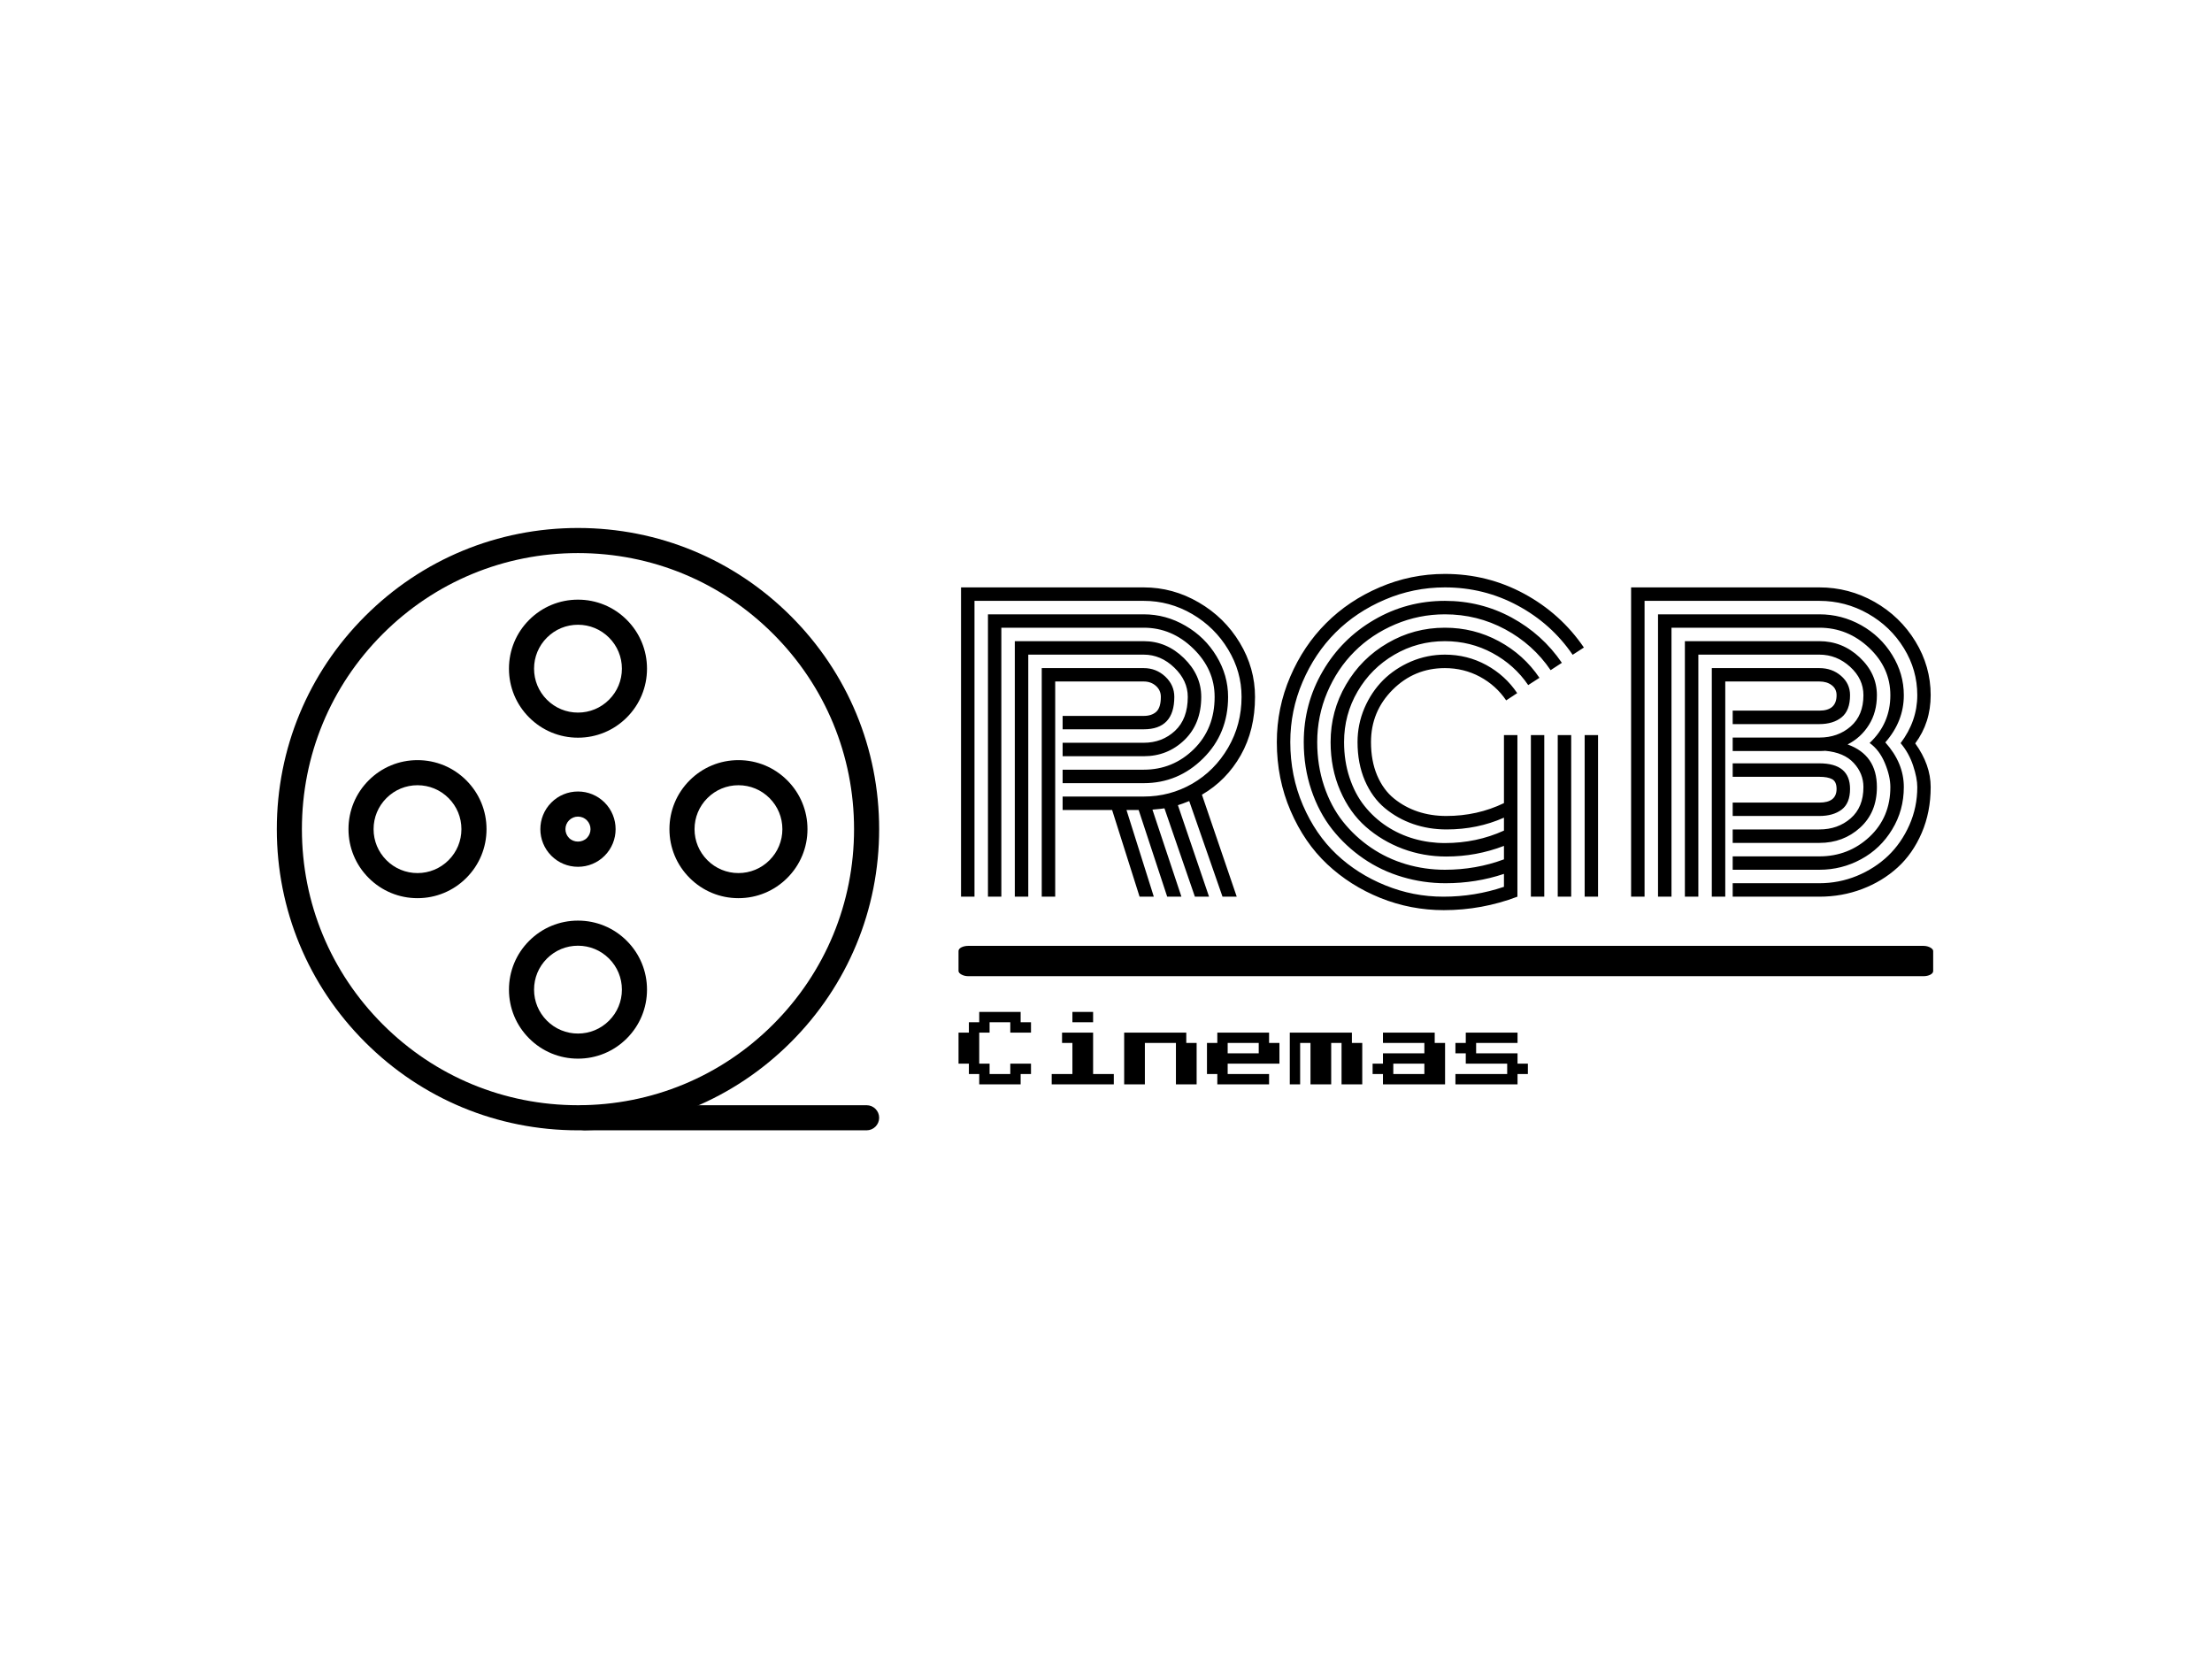 <svg xmlns="http://www.w3.org/2000/svg" version="1.1" xmlns:xlink="http://www.w3.org/1999/xlink" xmlns:svgjs="http://svgjs.dev/svgjs" width="2000" height="1500" viewBox="0 0 2000 1500"><rect width="2000" height="1500" fill="#ffffff"></rect><g transform="matrix(0.75,0,0,0.75,249.091,477.055)"><svg viewBox="0 0 396 144" data-background-color="#ffffff" preserveAspectRatio="xMidYMid meet" height="727" width="2000" xmlns="http://www.w3.org/2000/svg" xmlns:xlink="http://www.w3.org/1999/xlink"><g id="tight-bounds" transform="matrix(1,0,0,1,0.24,0.085)"><svg viewBox="0 0 395.52 143.831" height="143.831" width="395.52"><g><svg viewBox="0 0 675.522 245.654" height="143.831" width="395.52"><g transform="matrix(1,0,0,1,278.025,18.739)"><svg viewBox="0 0 397.498 208.176" height="208.176" width="397.498"><g id="textblocktransform"><svg viewBox="0 0 397.498 208.176" height="208.176" width="397.498" id="textblock"><g><rect width="397.498" height="12.366" x="0" y="151.689" fill="#000000" opacity="1" stroke-width="0" stroke="transparent" fill-opacity="1" class="rect-o-0" data-fill-palette-color="primary" rx="1%" id="o-0" data-palette-color="#e83d95"></rect></g><g transform="matrix(1,0,0,1,0.989,0)"><svg viewBox="0 0 395.52 137.122" height="137.122" width="395.52"><g transform="matrix(1,0,0,1,0,0)"><svg width="395.52" viewBox="2.27 -42.19 126.75 43.95" height="137.122" data-palette-color="#e83d95"><path d="M15.55-18.36L15.55-20.12 26.15-20.12Q28.56-20.12 30.24-21.68 31.91-23.24 31.91-26.12L31.91-26.12Q31.91-28.25 30.15-29.94 28.39-31.64 26.15-31.64L26.15-31.64 11.06-31.64 11.06 0 9.3 0 9.3-33.4 26.15-33.4Q29.13-33.4 31.4-31.19 33.67-28.98 33.67-26.12L33.67-26.12Q33.67-22.61 31.47-20.48 29.27-18.36 26.15-18.36L26.15-18.36 15.55-18.36ZM15.55-14.84L15.55-16.6 26.15-16.6Q29.96-16.6 32.69-19.27 35.42-21.95 35.42-26.12L35.42-26.12Q35.42-29.71 32.63-32.43 29.83-35.16 26.15-35.16L26.15-35.16 7.54-35.16 7.54 0 5.79 0 5.79-36.91 26.15-36.91Q29.05-36.91 31.6-35.42 34.16-33.94 35.67-31.43 37.18-28.93 37.18-26.12L37.18-26.12Q37.18-21.31 33.92-18.08 30.66-14.84 26.15-14.84L26.15-14.84 15.55-14.84ZM15.55-11.33L15.55-13.09 26.15-13.09Q29.57-13.09 32.5-14.77 35.42-16.46 37.18-19.47 38.94-22.49 38.94-26.12L38.94-26.12Q38.94-29.42 37.19-32.31 35.45-35.21 32.5-36.94 29.54-38.67 26.15-38.67L26.15-38.67 4.03-38.67 4.03 0 2.27 0 2.27-40.43 26.15-40.43Q29.98-40.43 33.35-38.46 36.72-36.5 38.71-33.19 40.7-29.88 40.7-26.12L40.7-26.12Q40.7-21.78 38.83-18.48 36.96-15.19 33.76-13.33L33.76-13.33 38.31 0 36.45 0 32.1-12.5Q31.13-12.11 30.62-11.96L30.62-11.96 34.69 0 32.84 0 28.86-11.55Q28.64-11.5 27.29-11.38L27.29-11.38 31.08 0 29.22 0 25.49-11.33 23.9-11.33 27.47 0 25.61 0 22.02-11.33 15.55-11.33ZM14.58-28.13L14.58 0 12.82 0 12.82-29.88 26.15-29.88Q27.78-29.88 28.97-28.77 30.15-27.66 30.15-26.12L30.15-26.12Q30.15-21.88 26.15-21.88L26.15-21.88 15.55-21.88 15.55-23.63 26.15-23.63Q27.2-23.63 27.8-24.18 28.39-24.73 28.39-26.12L28.39-26.12Q28.39-26.98 27.75-27.55 27.1-28.13 26.15-28.13L26.15-28.13 14.58-28.13ZM76.76 0L76.76-21.12 78.51-21.12 78.51 0 76.76 0ZM83.79 0L83.79-21.12 85.54-21.12 85.54 0 83.79 0ZM80.27 0L80.27-21.12 82.03-21.12 82.03 0 80.27 0ZM73.24-21.12L75-21.12 75 0Q70.36 1.76 65.38 1.76L65.38 1.76Q61.06 1.76 57.1 0.17 53.15-1.42 50.14-4.24 47.14-7.06 45.35-11.22 43.55-15.38 43.55-20.21L43.55-20.21Q43.55-24.68 45.3-28.75 47.04-32.81 49.99-35.75 52.93-38.7 56.99-40.44 61.06-42.19 65.52-42.19L65.52-42.19Q71.09-42.19 75.88-39.6 80.66-37.01 83.69-32.57L83.69-32.57 82.22-31.62Q79.44-35.69 75.03-38.06 70.63-40.43 65.52-40.43L65.52-40.43Q61.42-40.43 57.68-38.83 53.93-37.23 51.22-34.52 48.51-31.81 46.91-28.06 45.31-24.32 45.31-20.21L45.31-20.21Q45.31-15.8 46.96-11.96 48.61-8.13 51.35-5.54 54.1-2.95 57.74-1.48 61.37 0 65.31 0L65.31 0Q69.43 0 73.24-1.29L73.24-1.29 73.24-2.98Q69.6-1.76 65.6-1.76L65.6-1.76Q62.69-1.76 59.95-2.58 57.2-3.39 54.87-4.99 52.54-6.59 50.79-8.8 49.05-11.01 48.06-13.95 47.07-16.89 47.07-20.21L47.07-20.21Q47.07-25.22 49.55-29.47 52.02-33.72 56.27-36.19 60.52-38.67 65.52-38.67L65.52-38.67Q70.21-38.67 74.24-36.49 78.27-34.3 80.81-30.57L80.81-30.57 79.34-29.61Q77.05-32.98 73.4-34.95 69.75-36.91 65.52-36.91L65.52-36.91Q62.13-36.91 59.03-35.6 55.93-34.28 53.7-32.04 51.46-29.81 50.14-26.71 48.83-23.61 48.83-20.21L48.83-20.21Q48.83-17.16 49.72-14.49 50.61-11.82 52.18-9.83 53.76-7.84 55.86-6.41 57.96-4.98 60.43-4.25 62.91-3.52 65.52-3.52L65.52-3.52Q69.58-3.52 73.24-4.88L73.24-4.88 73.24-6.64Q69.63-5.25 65.7-5.25L65.7-5.25Q62.72-5.25 60.01-6.26 57.3-7.28 55.19-9.13 53.07-10.99 51.83-13.87 50.58-16.75 50.58-20.21L50.58-20.21Q50.58-24.27 52.59-27.71 54.59-31.15 58.03-33.15 61.47-35.16 65.52-35.16L65.52-35.16Q69.31-35.16 72.57-33.4 75.83-31.64 77.88-28.61L77.88-28.61 76.41-27.66Q74.61-30.3 71.74-31.85 68.87-33.4 65.52-33.4L65.52-33.4Q61.94-33.4 58.91-31.63 55.88-29.86 54.11-26.83 52.34-23.8 52.34-20.21L52.34-20.21Q52.34-17.72 53.05-15.58 53.76-13.43 55-11.87 56.25-10.3 57.92-9.2 59.59-8.11 61.52-7.56 63.45-7.01 65.52-7.01L65.52-7.01Q69.65-7.01 73.24-8.64L73.24-8.64 73.24-10.33Q69.77-8.79 65.74-8.79L65.74-8.79Q63.43-8.79 61.37-9.5 59.32-10.21 57.68-11.57 56.03-12.94 55.06-15.17 54.1-17.41 54.1-20.21L54.1-20.21Q54.1-22.53 55-24.65 55.91-26.76 57.44-28.3 58.98-29.83 61.09-30.74 63.21-31.64 65.52-31.64L65.52-31.64Q68.43-31.64 70.92-30.29 73.41-28.93 74.97-26.61L74.97-26.61 73.53-25.66Q72.21-27.61 70.1-28.75 67.99-29.88 65.52-29.88L65.52-29.88Q61.52-29.88 58.69-27.05 55.86-24.22 55.86-20.21L55.86-20.21Q55.86-17.75 56.66-15.86 57.47-13.96 58.87-12.83 60.28-11.69 62-11.12 63.72-10.55 65.7-10.55L65.7-10.55Q69.75-10.55 73.24-12.23L73.24-12.23 73.24-21.12ZM116.72-14.09L116.72-14.09Q116.72-15.04 116.14-15.36 115.57-15.67 114.47-15.67L114.47-15.67 103.14-15.67 103.14-17.43 114.47-17.43Q118.48-17.43 118.48-14.09L118.48-14.09Q118.48-12.21 117.38-11.38 116.28-10.55 114.47-10.55L114.47-10.55 103.14-10.55 103.14-12.3 114.47-12.3Q116.72-12.3 116.72-14.09ZM102.17-28.13L102.17 0 100.41 0 100.41-29.88 114.47-29.88Q116.13-29.88 117.3-28.87 118.48-27.86 118.48-26.34L118.48-26.34Q118.48-24.34 117.38-23.45 116.28-22.56 114.47-22.56L114.47-22.56 103.14-22.56 103.14-24.32 114.47-24.32Q116.72-24.32 116.72-26.34L116.72-26.34Q116.72-27.17 116.08-27.65 115.45-28.13 114.47-28.13L114.47-28.13 102.17-28.13ZM103.14-19.04L103.14-20.8 114.47-20.8Q116.89-20.8 118.56-22.25 120.23-23.71 120.23-26.34L120.23-26.34Q120.23-28.47 118.49-30.05 116.74-31.64 114.47-31.64L114.47-31.64 98.65-31.64 98.65 0 96.89 0 96.89-33.4 114.47-33.4Q117.48-33.4 119.73-31.29 121.99-29.17 121.99-26.34L121.99-26.34Q121.99-24.12 120.95-22.46 119.92-20.8 118.16-19.9L118.16-19.9Q121.99-18.53 121.99-14.33L121.99-14.33Q121.99-11.01 119.79-9.02 117.6-7.03 114.47-7.03L114.47-7.03 103.14-7.03 103.14-8.79 114.47-8.79Q116.89-8.79 118.56-10.24 120.23-11.69 120.23-14.33L120.23-14.33Q120.23-16.11 118.96-17.48 117.7-18.85 115.23-19.07L115.23-19.07Q114.99-19.04 114.47-19.04L114.47-19.04 103.14-19.04ZM125.51-26.34L125.51-26.34Q125.51-22.92 123.09-20.17L123.09-20.17Q125.51-17.48 125.51-14.33L125.51-14.33Q125.51-11.28 123.98-8.78 122.46-6.27 119.93-4.9 117.4-3.52 114.47-3.52L114.47-3.52 103.14-3.52 103.14-5.27 114.47-5.27Q118.28-5.27 121.02-7.82 123.75-10.38 123.75-14.33L123.75-14.33Q123.75-15.75 123.03-17.47 122.31-19.19 121.04-20.09L121.04-20.09Q123.75-22.63 123.75-26.34L123.75-26.34Q123.75-29.91 120.97-32.53 118.18-35.16 114.47-35.16L114.47-35.16 95.14-35.16 95.14 0 93.38 0 93.38-36.91 114.47-36.91Q117.38-36.91 119.93-35.49 122.48-34.06 123.99-31.6 125.51-29.15 125.51-26.34ZM125.09-20.07L125.09-20.07Q127.27-22.97 127.27-26.34L127.27-26.34Q127.27-29.64 125.52-32.48 123.77-35.33 120.82-37 117.87-38.67 114.47-38.67L114.47-38.67 91.62-38.67 91.62 0 89.86 0 89.86-40.43 114.47-40.43Q118.33-40.43 121.69-38.53 125.04-36.62 127.03-33.36 129.02-30.1 129.02-26.34L129.02-26.34Q129.02-22.75 127-20.04L127-20.04Q129.02-17.24 129.02-14.33L129.02-14.33Q129.02-11.06 127.85-8.34 126.68-5.62 124.69-3.81 122.7-2 120.06-1 117.43 0 114.47 0L114.47 0 103.14 0 103.14-1.76 114.47-1.76Q117.04-1.76 119.38-2.72 121.72-3.69 123.46-5.35 125.19-7.01 126.23-9.35 127.27-11.69 127.27-14.33L127.27-14.33Q127.27-15.5 126.72-17.15 126.17-18.8 125.09-20.07Z" opacity="1" transform="matrix(1,0,0,1,0,0)" fill="#000000" class="wordmark-text-0" data-fill-palette-color="primary" id="text-0"></path></svg></g></svg></g><g transform="matrix(1,0,0,1,0,178.622)"><svg viewBox="0 0 232.21 29.554" height="29.554" width="232.21"><g transform="matrix(1,0,0,1,0,0)"><svg width="232.21" viewBox="0 -50 343.74 43.75" height="29.554" data-palette-color="#a62a6c"><path d="M37.5-6.25L12.5-6.25 12.5-12.5 6.25-12.5 6.25-18.75 0-18.75 0-37.5 6.25-37.5 6.25-43.75 12.5-43.75 12.5-50 37.5-50 37.5-43.75 43.75-43.75 43.75-37.5 31.25-37.5 31.25-43.75 18.75-43.75 18.75-37.5 12.5-37.5 12.5-18.75 18.75-18.75 18.75-12.5 31.25-12.5 31.25-18.75 43.75-18.75 43.75-12.5 37.5-12.5 37.5-6.25ZM81.25-43.75L68.75-43.75 68.75-50 81.25-50 81.25-43.75ZM93.75-6.25L56.25-6.25 56.25-12.5 68.75-12.5 68.75-31.25 62.5-31.25 62.5-37.5 81.25-37.5 81.25-12.5 93.75-12.5 93.75-6.25ZM112.5-6.25L100-6.25 100-37.5 137.5-37.5 137.5-31.25 143.75-31.25 143.75-6.25 131.25-6.25 131.25-31.25 112.5-31.25 112.5-6.25ZM187.49-6.25L156.24-6.25 156.24-12.5 149.99-12.5 149.99-31.25 156.24-31.25 156.24-37.5 187.49-37.5 187.49-31.25 193.74-31.25 193.74-18.75 162.49-18.75 162.49-12.5 187.49-12.5 187.49-6.25ZM162.49-31.25L162.49-25 181.24-25 181.24-31.25 162.49-31.25ZM206.24-6.25L199.99-6.25 199.99-37.5 237.49-37.5 237.49-31.25 243.74-31.25 243.74-6.25 231.24-6.25 231.24-31.25 224.99-31.25 224.99-6.25 212.49-6.25 212.49-31.25 206.24-31.25 206.24-6.25ZM293.74-6.25L256.24-6.25 256.24-12.5 249.99-12.5 249.99-18.75 256.24-18.75 256.24-25 281.24-25 281.24-31.25 256.24-31.25 256.24-37.5 287.49-37.5 287.49-31.25 293.74-31.25 293.74-6.25ZM262.49-18.75L262.49-12.5 281.24-12.5 281.24-18.75 262.49-18.75ZM337.49-6.25L299.99-6.25 299.99-12.5 331.24-12.5 331.24-18.75 306.24-18.75 306.24-25 299.99-25 299.99-31.25 306.24-31.25 306.24-37.5 337.49-37.5 337.49-31.25 312.49-31.25 312.49-25 337.49-25 337.49-18.75 343.74-18.75 343.74-12.5 337.49-12.5 337.49-6.25Z" opacity="1" transform="matrix(1,0,0,1,0,0)" fill="#000000" class="slogan-text-1" data-fill-palette-color="secondary" id="text-1"></path></svg></g></svg></g></svg></g></svg></g><g><svg viewBox="0 0 245.654 245.654" height="245.654" width="245.654"><g><svg xmlns="http://www.w3.org/2000/svg" xmlns:xlink="http://www.w3.org/1999/xlink" version="1.1" x="0" y="0" viewBox="0 0 96 96" enable-background="new 0 0 96 96" xml:space="preserve" height="245.654" width="245.654" class="icon-icon-0" data-fill-palette-color="accent" id="icon-0"><g fill="#a62a6c" data-fill-palette-color="accent"><g fill="#a62a6c" data-fill-palette-color="accent"><path fill="#000000" d="M22.423 59c-2.938 0-5.701-1.144-7.778-3.222-2.078-2.077-3.222-4.84-3.222-7.778s1.144-5.701 3.222-7.778C16.722 38.144 19.485 37 22.423 37s5.701 1.144 7.778 3.222c2.078 2.077 3.222 4.84 3.222 7.778s-1.144 5.701-3.222 7.778C28.124 57.856 25.361 59 22.423 59zM22.423 41c-1.87 0-3.627 0.728-4.949 2.05-1.323 1.322-2.051 3.08-2.051 4.95s0.728 3.627 2.05 4.949c1.322 1.323 3.08 2.051 4.95 2.051s3.627-0.728 4.949-2.05c1.323-1.322 2.051-3.08 2.051-4.95s-0.728-3.627-2.05-4.949C26.05 41.728 24.292 41 22.423 41z" data-fill-palette-color="accent"></path></g><g fill="#a62a6c" data-fill-palette-color="accent"><path fill="#000000" d="M48 84.577c-2.938 0-5.701-1.144-7.778-3.222C38.144 79.278 37 76.515 37 73.577s1.144-5.701 3.222-7.778c2.077-2.078 4.84-3.222 7.778-3.222s5.701 1.144 7.778 3.222C57.856 67.876 59 70.639 59 73.577s-1.144 5.701-3.222 7.778C53.701 83.433 50.938 84.577 48 84.577zM48 66.577c-1.87 0-3.627 0.728-4.949 2.05C41.728 69.95 41 71.708 41 73.577s0.728 3.627 2.05 4.949c1.322 1.323 3.08 2.051 4.95 2.051s3.627-0.728 4.949-2.05c1.323-1.322 2.051-3.08 2.051-4.95s-0.728-3.627-2.05-4.949C51.627 67.305 49.87 66.577 48 66.577z" data-fill-palette-color="accent"></path></g><g fill="#a62a6c" data-fill-palette-color="accent"><path fill="#000000" d="M48 33.423c-2.938 0-5.701-1.144-7.778-3.222C38.144 28.124 37 25.361 37 22.423s1.144-5.701 3.222-7.778c2.077-2.078 4.84-3.222 7.778-3.222s5.701 1.144 7.778 3.222C57.856 16.722 59 19.485 59 22.423s-1.144 5.701-3.222 7.778C53.701 32.279 50.938 33.423 48 33.423zM48 15.423c-1.87 0-3.627 0.728-4.949 2.05C41.728 18.795 41 20.553 41 22.423s0.728 3.627 2.05 4.949c1.322 1.323 3.08 2.051 4.95 2.051s3.627-0.728 4.949-2.05C54.272 26.05 55 24.292 55 22.423s-0.728-3.627-2.05-4.949C51.627 16.151 49.87 15.423 48 15.423z" data-fill-palette-color="accent"></path></g><g fill="#a62a6c" data-fill-palette-color="accent"><path fill="#000000" d="M73.577 59c-2.938 0-5.701-1.144-7.778-3.222-2.078-2.077-3.222-4.84-3.222-7.778s1.144-5.701 3.222-7.778C67.876 38.144 70.639 37 73.577 37s5.701 1.144 7.778 3.222c2.078 2.077 3.222 4.84 3.222 7.778s-1.144 5.701-3.222 7.778C79.278 57.856 76.515 59 73.577 59zM73.577 41c-1.87 0-3.627 0.728-4.949 2.05-1.323 1.322-2.051 3.08-2.051 4.95s0.728 3.627 2.05 4.949C69.95 54.272 71.708 55 73.577 55s3.627-0.728 4.949-2.05c1.323-1.322 2.051-3.08 2.051-4.95s-0.728-3.627-2.05-4.949C77.205 41.728 75.447 41 73.577 41z" data-fill-palette-color="accent"></path></g><g fill="#a62a6c" data-fill-palette-color="accent"><path fill="#000000" d="M48 96c-12.821 0-24.875-4.993-33.941-14.059C4.993 72.875 0 60.821 0 48s4.993-24.875 14.059-33.941C23.125 4.993 35.179 0 48 0s24.875 4.993 33.941 14.059C91.007 23.125 96 35.179 96 48s-4.993 24.875-14.059 33.941C72.875 91.007 60.821 96 48 96zM48 4C36.247 4 25.198 8.577 16.887 16.887S4 36.247 4 48s4.577 22.802 12.887 31.113S36.247 92 48 92s22.802-4.577 31.113-12.887S92 59.753 92 48s-4.577-22.802-12.887-31.113S59.753 4 48 4z" data-fill-palette-color="accent"></path></g><g fill="#a62a6c" data-fill-palette-color="accent"><path fill="#000000" d="M48 54c-1.603 0-3.109-0.624-4.243-1.757-2.339-2.34-2.339-6.146 0-8.486C44.891 42.624 46.397 42 48 42s3.109 0.624 4.243 1.757c2.339 2.34 2.339 6.146 0 8.486C51.109 53.376 49.603 54 48 54zM48 46c-0.534 0-1.037 0.208-1.415 0.586-0.779 0.779-0.779 2.049 0 2.829 0.755 0.755 2.073 0.755 2.829 0 0.779-0.779 0.779-2.049 0-2.829C49.037 46.208 48.534 46 48 46z" data-fill-palette-color="accent"></path></g></g><g fill="#a62a6c" data-fill-palette-color="accent"><path fill="#000000" d="M94 96H49c-1.104 0-2-0.896-2-2s0.896-2 2-2h45c1.104 0 2 0.896 2 2S95.104 96 94 96z" data-fill-palette-color="accent"></path></g></svg></g></svg></g></svg></g><defs></defs></svg><rect width="395.52" height="143.831" fill="none" stroke="none" visibility="hidden"></rect></g></svg></g></svg>
